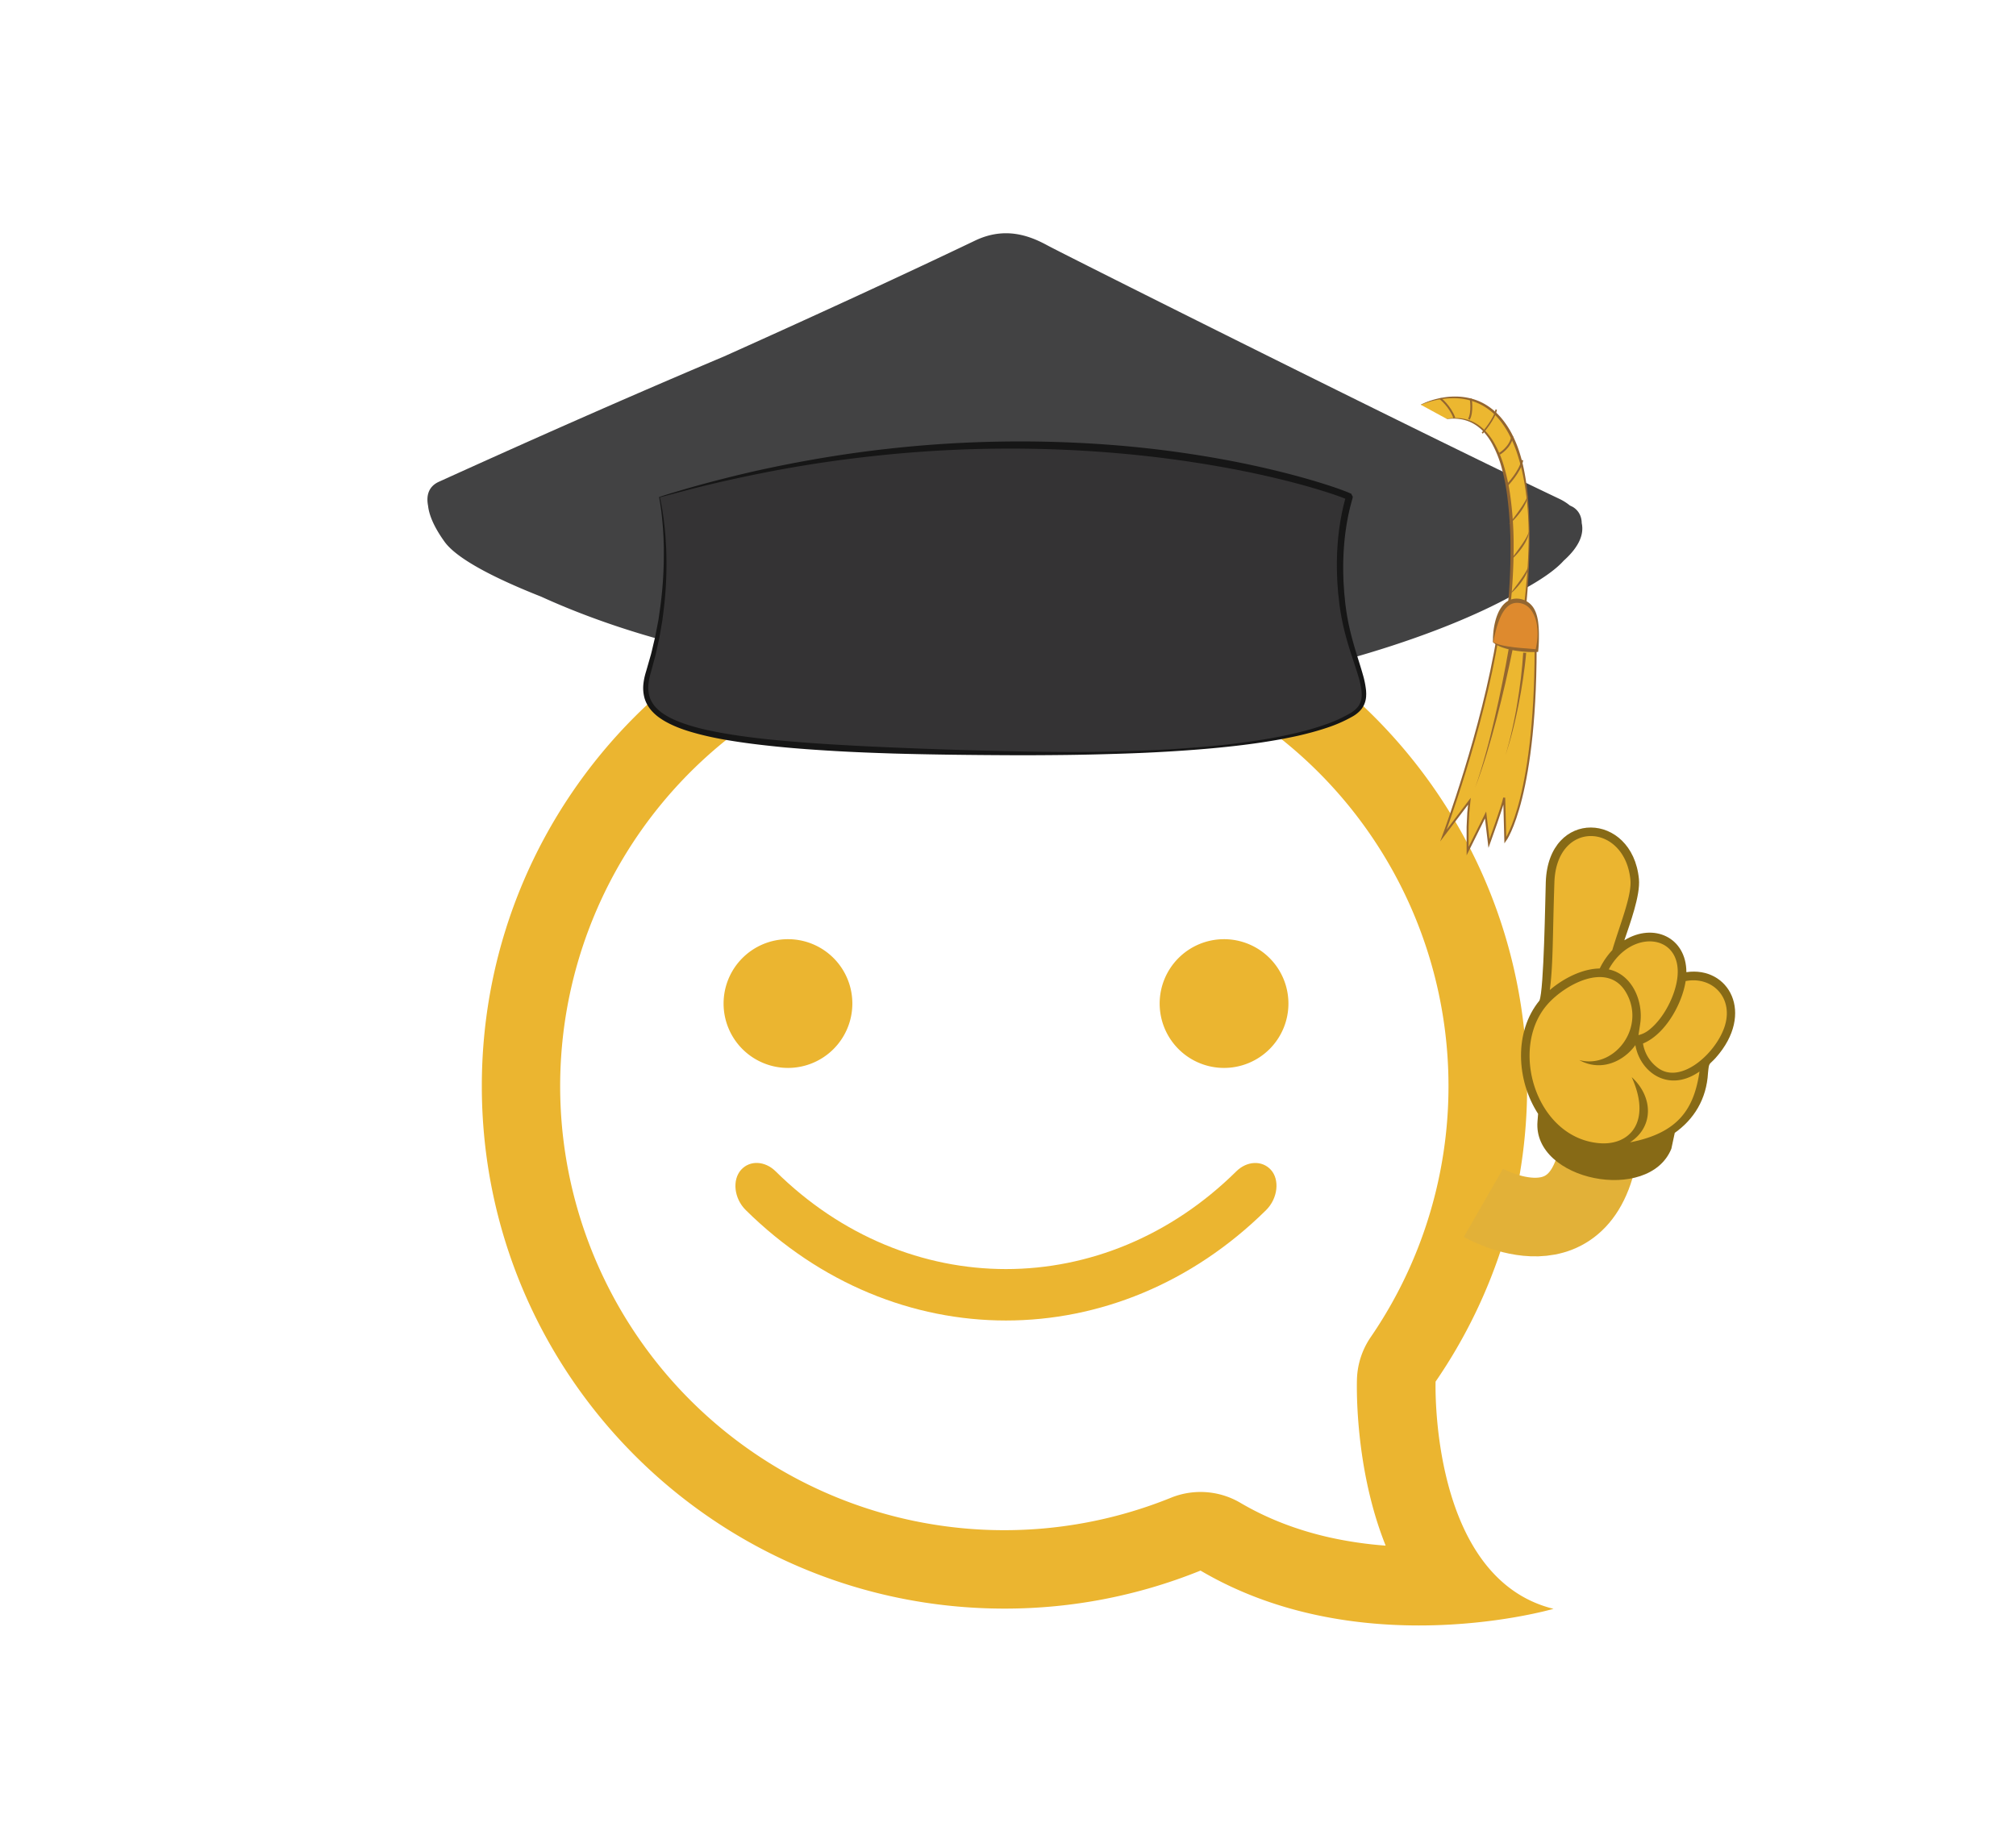 <svg id="Layer_1" data-name="Layer 1" xmlns="http://www.w3.org/2000/svg" viewBox="0 0 2000 1821"><defs><style>.cls-1,.cls-4{fill:#ebb530;}.cls-12,.cls-13,.cls-2{fill:none;}.cls-2{stroke:#e2b138;stroke-width:78px;}.cls-10,.cls-12,.cls-13,.cls-2{stroke-miterlimit:10;}.cls-2,.cls-3,.cls-4{fill-rule:evenodd;}.cls-3{fill:#876a16;}.cls-5{fill:#424243;}.cls-6{fill:#343334;}.cls-7{fill:#161616;}.cls-10,.cls-8{fill:#ecb730;}.cls-9{fill:#94662f;}.cls-10,.cls-12,.cls-13{stroke:#94662f;}.cls-10{stroke-width:1.98px;}.cls-11{fill:#de8a2e;}.cls-12{stroke-width:1.9px;}.cls-13{stroke-width:1.47px;}</style></defs><title>Artboard 6</title><path class="cls-1" d="M996.52,637.18a440.54,440.54,0,0,1,363.34,689.57,78,78,0,0,0-13.67,41.7c-.2,6.15-1.44,61.92,14.84,123.69a356.34,356.34,0,0,0,13.63,41.53,388.36,388.36,0,0,1-55.37-8.08c-32.48-7.26-62.32-18.82-88.69-34.36a78,78,0,0,0-68.88-5.1,440.61,440.61,0,1,1-165.2-849m0-78C710.17,559.18,478,791.31,478,1077.66s232.13,518.49,518.48,518.49A517,517,0,0,0,1191,1558.43c72.63,42.81,151.92,54.45,216.64,54.45,77.11,0,133.55-16.51,133.55-16.51-123.23-30.36-117-225.45-117-225.45A516,516,0,0,0,1515,1077.66c0-286.35-232.13-518.48-518.48-518.48Z"/><path class="cls-2" d="M1471.65,1193.53s103.78,59.63,116.22-66.2"/><path class="cls-1" d="M781.78,931.92a63.87,63.87,0,1,0,63.8,63.87A63.8,63.8,0,0,0,781.78,931.92Z"/><path class="cls-1" d="M1214.2,931.92a63.87,63.87,0,1,0,64,63.87A63.89,63.89,0,0,0,1214.2,931.92Z"/><path class="cls-1" d="M1256,1200.78c-147.74,146-368.32,146-516.09,0-11.85-11.63-13.6-30.12-4.73-40s23.9-8.75,34.18,1.37c130.91,129.47,326.37,129.47,457.27,0,10.29-10.12,25.3-11.11,34.18-1.37S1267.78,1189.16,1256,1200.78Z"/><path class="cls-3" d="M1533.52,875.18c2.51-73.34,85.93-69.83,92.4-3,1.58,16.33-9.14,44.94-14.45,60.82,29.3-17.93,61.49-2.63,61.53,31.63,42.06-6.13,68.31,40.83,29.21,84.87-6.86,7.72-6.62,3.88-7.74,15-1.46,26.34-14.12,46.22-33,59.61l-3.38,15.76c-22.25,54.71-137.5,31.71-132.8-27l.61-7.64c-21.65-33.36-24-81.48,1.3-112.36C1531.71,983.13,1533,889.79,1533.52,875.18Z"/><path class="cls-4" d="M1617.1,1133.48c24.07-15.67,22.73-45.5,1.64-64.7,20,44.18-1.86,67.9-31.71,65.59-63.41-4.9-90.55-94.71-51.37-138.32,17.34-19.29,58.35-41.77,76.8-12.4,21.59,35-10.74,77.6-45.77,68.21,22.37,12.3,44.67.54,55.7-14.83,4.67,26.88,32.87,47.69,63.63,26.19-5.32,36.2-20.16,60.87-68.92,70.26Zm93.53-114c10-28.78-11.5-51.18-38.36-46-3.52,22.93-20.46,53-42.31,61.94a37.11,37.11,0,0,0,13.66,23.31c22.31,18.63,57.64-12.27,67-39.21Zm-76.45,3.79c15.7-11.1,28.2-35.5,30-54.31,4.17-42.5-46.1-47.68-68.18-7.07,23.23,5,34.4,31.44,31.22,53.69,0,0-1.6,10.47-1.77,11.52a25.72,25.72,0,0,0,8.69-3.83Zm-92.12-147.79c-1.83,53.27-1.15,81.27-4.56,106.9,13.38-11.47,31.89-21,49-21.37.56,0,.52,0,.77-.49a74.11,74.11,0,0,1,12.21-17.71c7.8-26.1,19.49-54.23,18-69.8C1611.94,816.5,1544.2,812.9,1542.06,875.48Z"/><path class="cls-5" d="M1551.25,556.37c16.4-14.67,20.16-27.24,17.91-37.27-.12-12.64-10-16.68-10-16.68l-1.77-.87A51,51,0,0,0,1547,495c-143-68-491.4-242.53-508.06-251.6-17.72-9.65-42.07-18.81-71.62-4.66-76.77,36.76-166,77.65-249.17,115C641.7,386,548.12,426.85,435.08,478.18l-.12.06c-10.47,5-12.07,14.43-10.3,23.57.95,8.75,5.35,20.4,16.33,35.69,12.51,17.44,51.3,36.94,96,54.59,64.35,29.44,143.55,52.58,205.21,60.82,120.47,16.09,486.41,23.76,486.41,23.76,11.81-1,29.42-3.83,50.58-8.35,0,.83,0,1.26,0,1.26,6-.51,28.13-6.33,57.56-15.51,57.49-16,123.77-39.63,173-68.38C1528.2,575.7,1542.91,565.74,1551.25,556.37Z"/><path class="cls-6" d="M654.2,493.34s18.37,77.53-10.88,173.32c-16.82,55.06,37.08,76.87,366.73,80.78,102.73,1.22,270.79-2,331.34-38.56,28.15-17-1.89-48.11-9.52-108.79-8.17-64.94,6.8-105.13,6.8-107.16S1042.7,378.06,654.2,493.34Z"/><path class="cls-7" d="M654.51,493.52a3.17,3.17,0,0,1,.26.62l.19.88.39,1.75.7,3.54c.44,2.35.85,4.72,1.24,7.09l1.05,7.12.85,7.15c.28,2.38.45,4.78.68,7.17l.32,3.58c.1,1.2.16,2.4.23,3.6l.43,7.19c.13,2.4.15,4.8.22,7.2a374.19,374.19,0,0,1-3,57.55l-.9,7.16-1.2,7.12c-.85,4.74-1.51,9.52-2.63,14.2s-2,9.42-3.15,14.1l-3.78,14-.94,3.47c-.32,1.11-.63,2.23-.89,3.36a51.06,51.06,0,0,0-1.19,6.75,32.55,32.55,0,0,0,1,13.19,28.19,28.19,0,0,0,6.73,11.12,43.8,43.8,0,0,0,5,4.45,61.4,61.4,0,0,0,5.75,3.72c8,4.56,16.94,7.7,26,10.32s18.37,4.56,27.72,6.25c18.71,3.4,37.68,5.64,56.68,7.44,38,3.55,76.25,5.5,114.48,7.14s76.5,2.8,114.78,3.64q28.71.66,57.42.78t57.41-.77c19.13-.59,38.25-1.43,57.34-2.79s38.15-3,57.11-5.55c9.48-1.2,18.93-2.66,28.35-4.25s18.76-3.59,28-5.79,18.44-4.86,27.4-8a137,137,0,0,0,25.72-11.76,28.86,28.86,0,0,0,5.25-4.14,22.39,22.39,0,0,0,2.11-2.47,21.27,21.27,0,0,0,1.56-2.8,18.53,18.53,0,0,0,1.6-6.24l.09-.82v-.84c0-.55,0-1.11,0-1.67-.08-1.13-.09-2.25-.26-3.38a83.09,83.09,0,0,0-3-13.63c-1.34-4.54-2.84-9.06-4.35-13.6-3-9.09-6-18.26-8.46-27.62a238.23,238.23,0,0,1-5.75-28.46c-.34-2.4-.57-4.8-.85-7.2s-.6-4.8-.77-7.21c-.34-4.82-.81-9.64-.91-14.47a275.62,275.62,0,0,1,.24-29,242.1,242.1,0,0,1,3.36-28.88c.86-4.78,1.86-9.54,3-14.27.59-2.34,1.23-4.75,1.84-7l.11-.42c.06-.19,0-.17,0-.16h0c-.32-.63,2.41,4.93,1.44,2.71l-.21-.11-.32-.15-.75-.32c-1-.44-2.12-.87-3.21-1.29-8.81-3.31-17.92-6.18-27-8.9s-18.32-5.21-27.56-7.56q-27.74-7-55.89-12.27t-56.5-9.14c-18.91-2.58-37.89-4.63-56.91-6.29a1242.26,1242.26,0,0,0-228.82,1.53c-38,3.78-75.92,9.12-113.49,16.32q-28.17,5.4-56.13,11.91-14,3.28-27.87,6.87Zm-.62-.36c4.57-1.51,9.44-3.05,14-4.38s9.18-2.74,13.78-4.06q13.83-4,27.73-7.59c18.55-4.84,37.2-9.32,56-13.22,37.54-7.87,75.45-14.09,113.6-18.38A1181.5,1181.5,0,0,1,1109,442q28.73,2.39,57.29,6.32t56.88,9.38c18.86,3.68,37.63,7.88,56.24,12.73q14,3.63,27.79,7.8c9.22,2.82,18.37,5.76,27.47,9.25,1.14.44,2.27.89,3.44,1.4l.9.4.48.23c.15.07.37.18.59.31-.77-2.07,2.44,3.62,1.92,3.33,0,.3-.08.59-.14.89a6.32,6.32,0,0,1-.16.71l-.12.45c-.67,2.39-1.27,4.6-1.87,6.9-1.16,4.56-2.15,9.17-3,13.81A245.41,245.41,0,0,0,1333.2,544a271.69,271.69,0,0,0-.49,28.4c0,4.74.49,9.46.76,14.2.13,2.36.44,4.72.66,7.08s.43,4.73.74,7.07a232.4,232.4,0,0,0,5.25,27.88c2.25,9.22,5.05,18.31,7.92,27.45,1.42,4.57,2.86,9.16,4.16,13.83a87.54,87.54,0,0,1,2.93,14.44c.16,1.23.17,2.51.23,3.77,0,.64,0,1.28-.06,1.92l0,1-.12,1a22.57,22.57,0,0,1-2.09,7.56,23.87,23.87,0,0,1-2,3.42,25.12,25.12,0,0,1-2.58,2.95,32.54,32.54,0,0,1-6.09,4.63,139.46,139.46,0,0,1-26.6,11.72c-9.15,3.06-18.47,5.53-27.84,7.69-18.77,4.16-37.75,7.14-56.79,9.45s-38.14,4-57.26,5.32-38.26,2.3-57.41,2.93-38.31,1.16-57.47,1.39-38.33.36-57.49.26c-38.31-.16-76.63-.58-114.95-1.66-19.15-.62-38.32-1.32-57.46-2.44s-38.3-2.42-57.41-4.34-38.21-4.25-57.17-7.78c-9.48-1.77-18.92-3.92-28.24-6.64s-18.55-6.1-27.16-11.11a67.16,67.16,0,0,1-6.26-4.15,47,47,0,0,1-5.67-5.1,35,35,0,0,1-4.68-6.17,32.69,32.69,0,0,1-3.13-7.17,37.81,37.81,0,0,1-1-15.26,55.94,55.94,0,0,1,1.41-7.36c.29-1.2.64-2.39,1-3.57l1-3.45,3.93-13.72c1.2-4.6,2.21-9.26,3.33-13.88s1.94-9.32,2.88-14l1.32-7,1-7.07a388.07,388.07,0,0,0,4.25-57c0-2.38,0-4.77,0-7.16l-.22-7.15c0-1.2-.06-2.39-.12-3.58L658,529c-.16-2.38-.26-4.77-.47-7.14l-.63-7.14-.79-7.12q-.47-3.56-1-7.1l-.58-3.54-.32-1.76-.17-.88A7.58,7.58,0,0,1,653.89,493.16Z"/><path class="cls-8" d="M1409.57,401.64s132.94-67,103.06,203l-15.46-4.12s23.18-197.73-61.84-184.84"/><path class="cls-9" d="M1409.51,401.51a76.72,76.72,0,0,1,16.6-5.92,73.09,73.09,0,0,1,17.57-2.12,62.68,62.68,0,0,1,17.62,2.5,54.33,54.33,0,0,1,16.06,7.79,63.73,63.73,0,0,1,13,12.21,85,85,0,0,1,9.71,14.94,119.63,119.63,0,0,1,6.86,16.38,167.06,167.06,0,0,1,4.6,17.09,258,258,0,0,1,4.74,34.94c.86,11.72,1.16,23.45,1.15,35.18s-.45,23.46-1,35.18-1.58,23.42-2.69,35.1l-.12,1.3-1.28-.33-15.49-4-1-.26.1-1.1c1.74-18.1,2.61-36.35,2.58-54.55a412,412,0,0,0-3.34-54.43,212.81,212.81,0,0,0-5.28-26.67,109.87,109.87,0,0,0-10-25.12,60.24,60.24,0,0,0-7.84-10.94,41.41,41.41,0,0,0-10.45-8.37,37.67,37.67,0,0,0-12.7-4.38,49.26,49.26,0,0,0-13.56-.09l0-.29a46.8,46.8,0,0,1,13.73-.48,38.38,38.38,0,0,1,13.23,4,43.4,43.4,0,0,1,11.08,8.38,62.16,62.16,0,0,1,8.39,11.07A109.28,109.28,0,0,1,1492.42,464a202.39,202.39,0,0,1,5.75,27,363.76,363.76,0,0,1,3.44,54.86q-.1,13.75-.89,27.46c-.52,9.15-1.22,18.26-2.3,27.38l-.93-1.35,15.43,4.25-1.41,1c1.39-11.63,2.64-23.27,3.52-34.95s1.38-23.38,1.48-35.09c.18-23.4-1.74-46.92-7.09-69.63q-2.1-8.49-4.9-16.75a128.68,128.68,0,0,0-6.81-16,87.13,87.13,0,0,0-9.29-14.57A61.62,61.62,0,0,0,1476,405.69a55,55,0,0,0-7.36-4.45,61.32,61.32,0,0,0-8-3.27,60.51,60.51,0,0,0-17-2.85,82.68,82.68,0,0,0-34,6.66Z"/><path class="cls-10" d="M1486,630.59C1471.1,723.91,1432,829,1432,829l25.77-34-1.13,11.27-.67,14V844.5l17.8-35.84,3.39,28.4s14.22-39.22,15.1-45.53l1.12,42.37s31.79-43.27,30-205.12"/><path class="cls-11" d="M1481.32,637.2s2.43-48,28.85-40.27c22.54,6.61,14.43,48.68,14.43,48.68S1491.24,645.31,1481.32,637.2Z"/><path class="cls-9" d="M1481.13,637.28a1.47,1.47,0,0,1,0-.2v-.78l0-.88c0-.59,0-1.18,0-1.77q0-1.77.15-3.54c.15-2.36.4-4.71.78-7.06a68.55,68.55,0,0,1,1.46-7,50.11,50.11,0,0,1,2.3-6.85,34.48,34.48,0,0,1,3.51-6.51,22,22,0,0,1,5.32-5.53,16.64,16.64,0,0,1,7.35-3,19.88,19.88,0,0,1,19.69,9.56,28.16,28.16,0,0,1,2.85,6.77,45.14,45.14,0,0,1,1.42,7,106.17,106.17,0,0,1,.72,14.13,132.85,132.85,0,0,1-.66,14.19l-.13,1.09-1.27,0a96.1,96.1,0,0,1-11.26-.15c-1.87-.11-3.74-.33-5.6-.55s-3.73-.48-5.58-.81a74,74,0,0,1-11-2.7,37,37,0,0,1-5.27-2.18,21.81,21.81,0,0,1-2.46-1.46c-.4-.25-.78-.57-1.15-.85S1481.47,637.6,1481.13,637.28Zm.37-.16,1.14.6c.42.19.82.4,1.24.58.84.36,1.7.65,2.56,1,1.73.55,3.51,1,5.3,1.36,3.58.74,7.21,1.24,10.86,1.67,1.83.19,3.65.4,5.49.57l5.5.45c3.67.26,7.36.64,11,.91l-1.4,1.14a76.33,76.33,0,0,0,2.12-13.7,54.66,54.66,0,0,0-1-13.82,32.39,32.39,0,0,0-5.23-12.38,18.51,18.51,0,0,0-4.56-4.45,16.4,16.4,0,0,0-5.78-2.45,15.92,15.92,0,0,0-6.17-.24,13.76,13.76,0,0,0-5.5,2.34,20.59,20.59,0,0,0-4.44,4.45,38.22,38.22,0,0,0-3.41,5.67,76.31,76.31,0,0,0-4.7,12.83q-.91,3.33-1.67,6.74c-.26,1.14-.51,2.28-.72,3.42l-.32,1.72-.17.86-.07.44,0,.21,0,.11S1481.54,637.22,1481.5,637.12Z"/><path class="cls-9" d="M1498.15,589.41c3.4-4.73,6.95-9.25,10.24-13.95,1.68-2.32,3.26-4.71,4.73-7.15a35.73,35.73,0,0,0,3.66-7.75,21.22,21.22,0,0,1-2.36,8.44,42.51,42.51,0,0,1-2.07,3.89c-.78,1.24-1.57,2.47-2.41,3.67a73.48,73.48,0,0,1-5.49,6.8A58.1,58.1,0,0,1,1498.15,589.41Z"/><path class="cls-9" d="M1498.15,556.35c3.4-4.73,6.95-9.25,10.24-14,1.68-2.32,3.26-4.71,4.73-7.15a35.73,35.73,0,0,0,3.66-7.75,21.22,21.22,0,0,1-2.36,8.44,42.51,42.51,0,0,1-2.07,3.89c-.78,1.24-1.57,2.47-2.41,3.67a73.48,73.48,0,0,1-5.49,6.8A58.1,58.1,0,0,1,1498.15,556.35Z"/><path class="cls-9" d="M1497,520.29c3.39-4.74,7-9.26,10.24-13.95,1.68-2.33,3.26-4.71,4.72-7.15a35.38,35.38,0,0,0,3.67-7.76,21.26,21.26,0,0,1-2.36,8.45,42.34,42.34,0,0,1-2.07,3.88c-.78,1.25-1.57,2.48-2.41,3.67a75,75,0,0,1-5.49,6.81A59,59,0,0,1,1497,520.29Z"/><path class="cls-12" d="M1494.84,481.82s13.71-14.13,15.33-25.25"/><path class="cls-12" d="M1487.63,450.26s11-6.31,12.62-17.43"/><path class="cls-13" d="M1470.5,429.82s12.62-14.41,13.82-23.44"/><path class="cls-12" d="M1459.08,395.56s2.1,13.52-1.81,20.44"/><path class="cls-12" d="M1429,395.56s9.62,7.51,13.83,19.23"/><path class="cls-9" d="M1501,642.66c-2.36,11.81-4.93,23.53-7.62,35.23s-5.55,23.37-8.59,35-6.27,23.18-9.76,34.66-7.33,22.86-11.61,34.07c4-11.32,7.43-22.8,10.65-34.35s6.05-23.2,8.78-34.86,5.22-23.4,7.59-35.14,4.61-23.53,6.62-35.31Z"/><path class="cls-9" d="M1514.07,647.81c-.75,8.66-1.84,17.21-3.11,25.75s-2.75,17.05-4.44,25.51c-.81,4.24-1.77,8.45-2.68,12.66s-1.92,8.41-3,12.58c-2.08,8.37-4.58,16.62-7.16,24.84,2.34-8.29,4.6-16.6,6.43-25,1-4.19,1.79-8.42,2.67-12.63s1.62-8.45,2.3-12.7q2.16-12.72,3.69-25.53c1-8.53,1.85-17.12,2.35-25.65Z"/></svg>